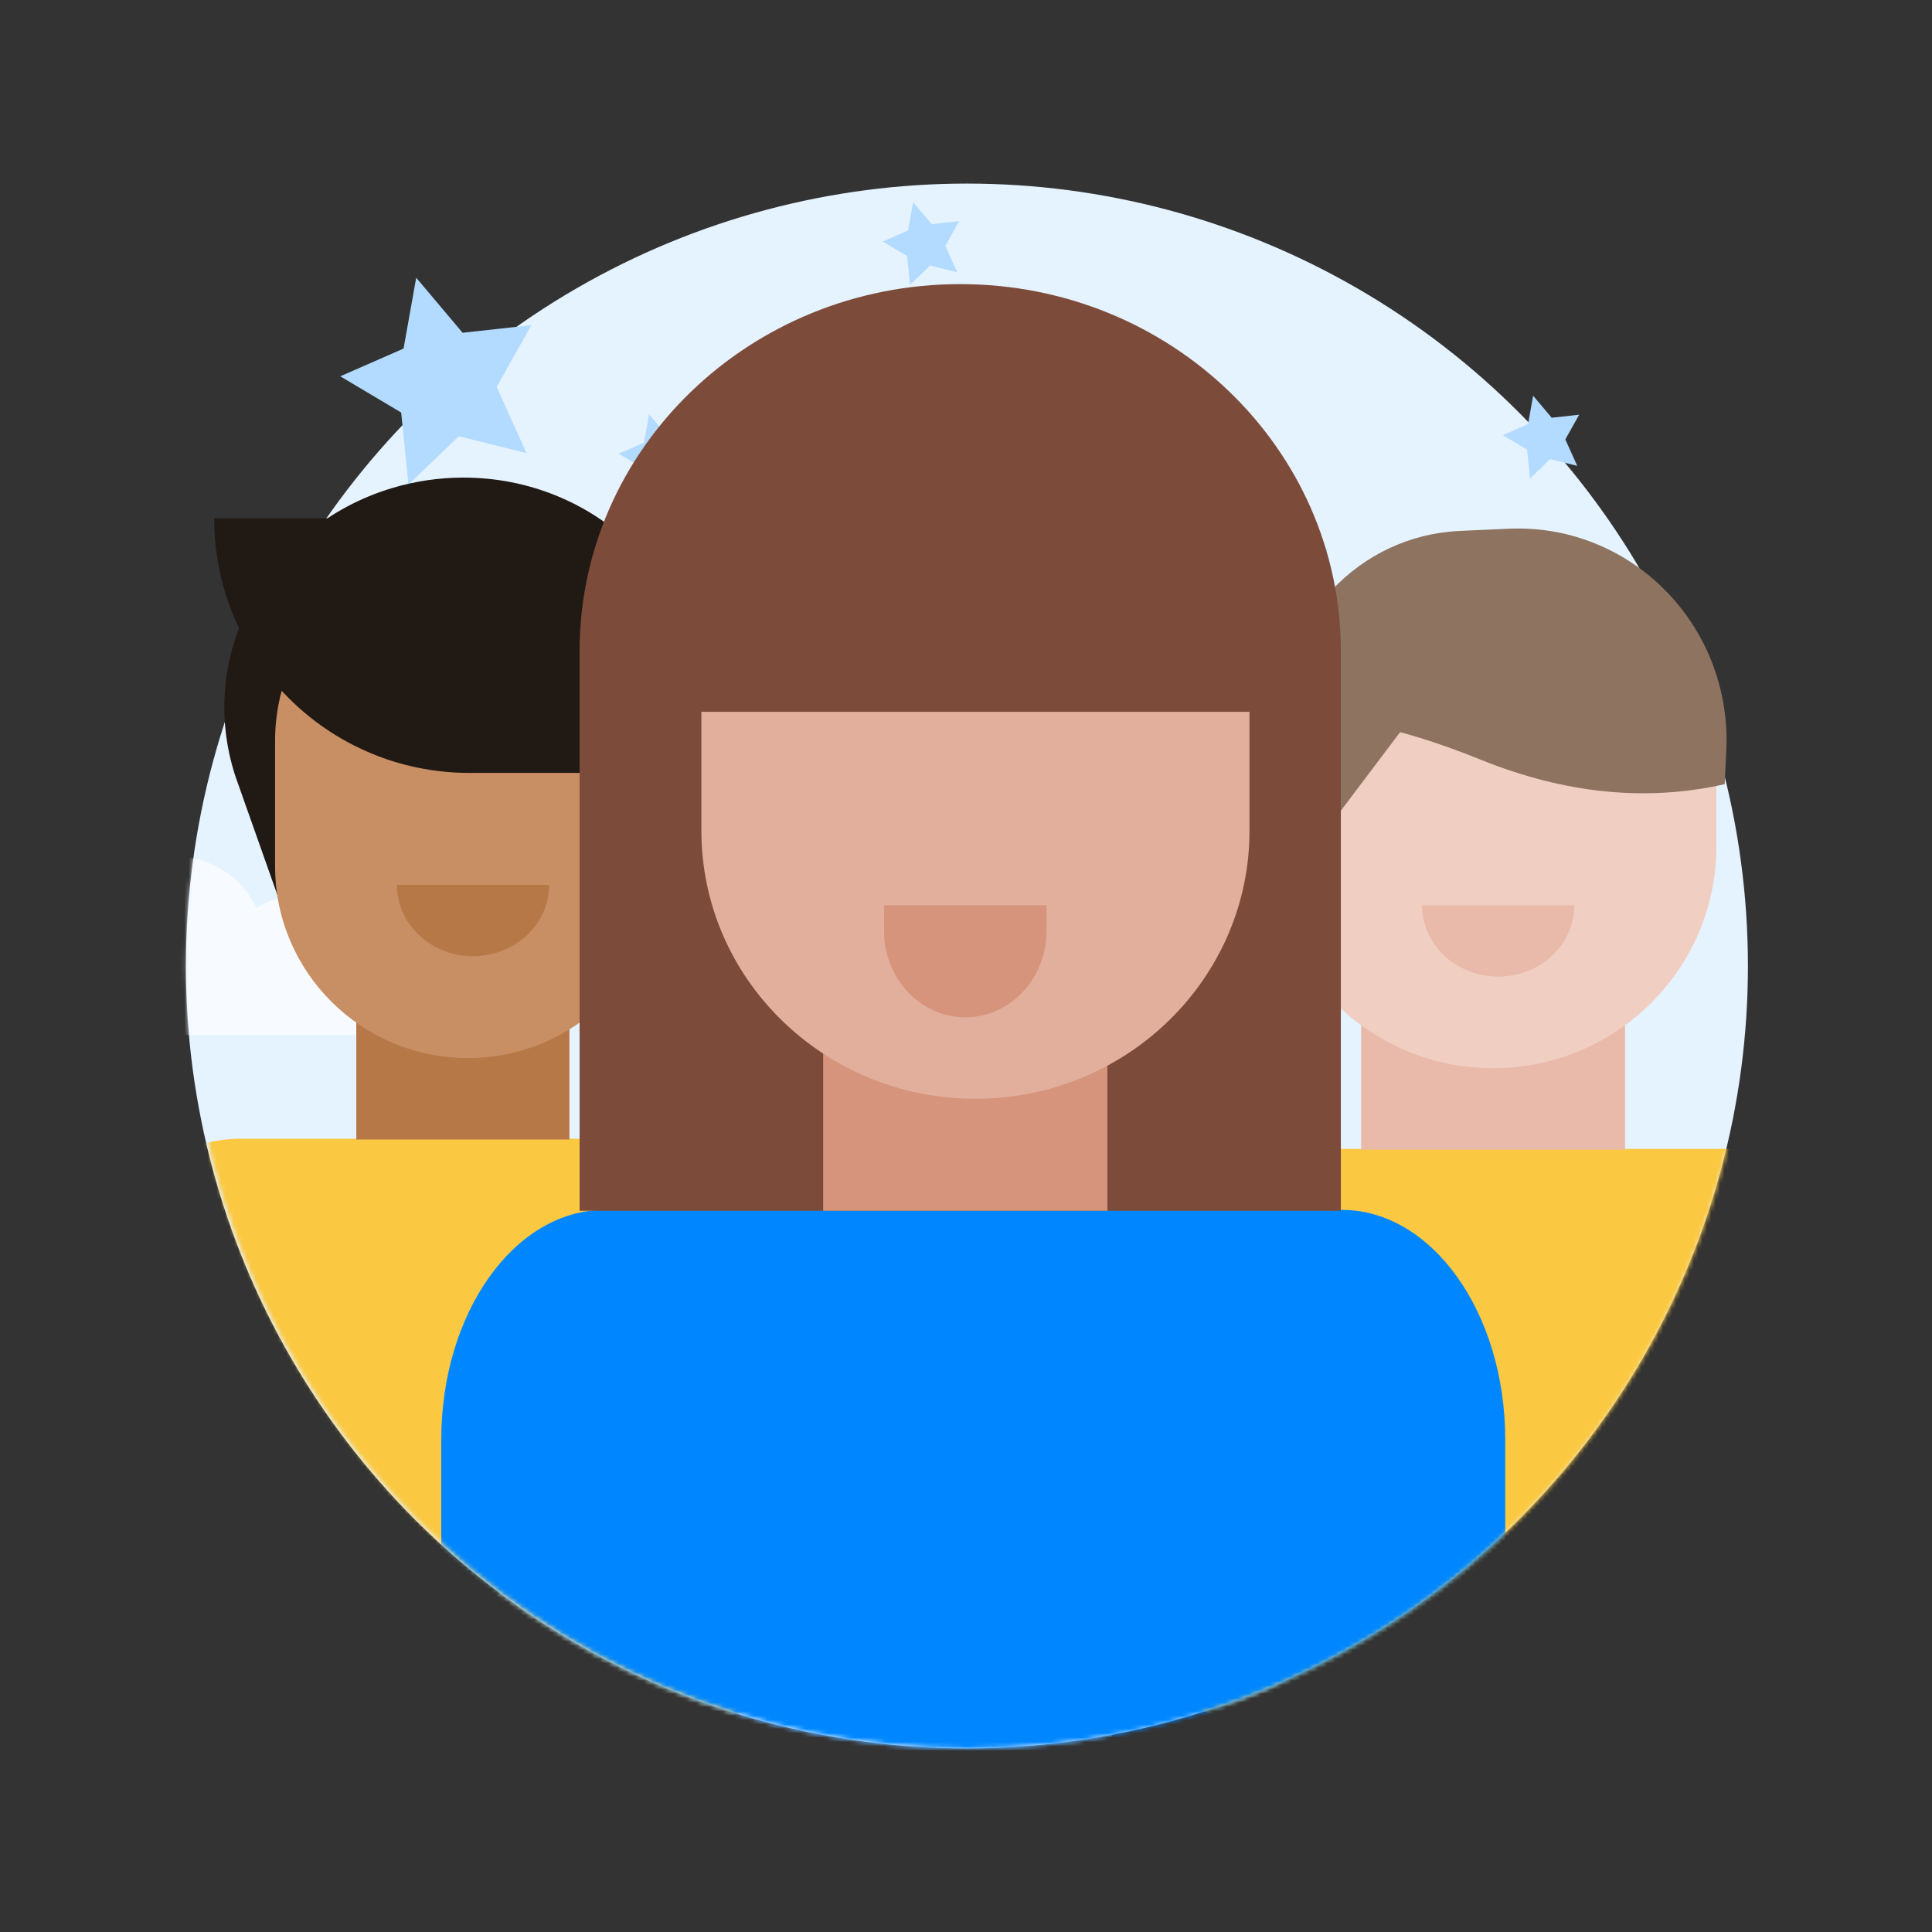 <?xml version="1.0" encoding="UTF-8"?>
<svg width="442px" height="442px" viewBox="0 0 442 442" version="1.1" xmlns="http://www.w3.org/2000/svg" xmlns:xlink="http://www.w3.org/1999/xlink">
    <rect x="0" y="0" width="442" height="442" fill="#333333" stroke="none"/>
    <title>community_based_spam_reporting</title>
    <defs>
        <ellipse id="path-1" cx="179.522" cy="179" rx="178.679" ry="179"></ellipse>
        <ellipse id="path-3" cx="178.5" cy="179" rx="178.5" ry="179"></ellipse>
    </defs>
    <g id="community_based_spam_reporting" stroke="none" stroke-width="1" fill="none" fill-rule="evenodd">
        <g id="Group-4" transform="translate(41, 42)">
            <g id="Group-3">
                <g id="Group-2" transform="translate(0.688, 0)">
                    <mask id="mask-2" fill="white">
                        <use xlink:href="#path-1"></use>
                    </mask>
                    <use id="Mask" fill="#E5F3FF" xlink:href="#path-1"></use>
                    <g id="Group-11" opacity="0.7" mask="url(#mask-2)">
                        <g transform="translate(171.377, 321.158) scale(-1, 1) translate(-171.377, -321.158) translate(65.877, 249.158)" id="Group">
                            <ellipse id="Oval" fill="#FFFFFF" cx="175.123" cy="93.774" rx="35.749" ry="35.788"></ellipse>
                            <ellipse id="Oval" fill="#FFFFFF" cx="112.676" cy="92.868" rx="50.229" ry="50.285"></ellipse>
                            <ellipse id="Oval" fill="#FFFFFF" cx="50.229" cy="50.285" rx="50.229" ry="50.285"></ellipse>
                        </g>
                    </g>
                    <g id="Group-11" opacity="0.4" mask="url(#mask-2)">
                        <g transform="translate(393.807, 82.211) scale(-1, 1) translate(-393.807, -82.211) translate(343.307, 31.711)" id="Group" opacity="0.75">
                            <g>
                                <ellipse id="Oval" fill="#FFFFFF" cx="50.229" cy="50.285" rx="50.229" ry="50.285"></ellipse>
                            </g>
                        </g>
                    </g>
                    <g id="Group-11" opacity="0.4" mask="url(#mask-2)">
                        <g transform="translate(-66.733, 109.392) scale(-1, 1) translate(66.733, -109.392) translate(-117.733, 58.892)" id="Group" opacity="0.75">
                            <g transform="translate(50.578, 50.5) scale(-1, 1) translate(-50.578, -50.5) translate(0.078, 0)">
                                <ellipse id="Oval" fill="#FFFFFF" cx="50.229" cy="50.285" rx="50.229" ry="50.285"></ellipse>
                            </g>
                        </g>
                    </g>
                    <g mask="url(#mask-2)" fill="#FFFFFF" id="Combined-Shape">
                        <g transform="translate(-22.626, 104.193)">
                            <path d="M23.468,90.603 L23.468,90.478 C22.725,90.561 21.97,90.603 21.206,90.603 C9.959,90.603 0.842,81.476 0.842,70.217 C0.842,58.958 9.959,49.832 21.206,49.832 C29.343,49.832 36.366,54.61 39.626,61.517 C42.128,59.858 45.13,58.892 48.356,58.892 C55.687,58.892 61.854,63.877 63.659,70.645 C65.632,68.966 68.189,67.952 70.982,67.952 C77.23,67.952 82.295,73.023 82.295,79.277 C82.295,84.756 78.409,89.327 73.245,90.376 L73.245,90.603 L23.468,90.603 Z" fill-opacity="0.7"></path>
                            <path d="M276.877,45.301 L276.876,44.848 C275.414,45.145 273.901,45.301 272.351,45.301 C259.856,45.301 249.726,35.16 249.726,22.651 C249.726,10.141 259.856,0 272.351,0 C281.384,0 289.181,5.299 292.808,12.961 C295.892,10.518 299.79,9.06 304.028,9.06 C311.323,9.06 317.611,13.381 320.476,19.607 C322.328,18.657 324.428,18.121 326.653,18.121 C334.151,18.121 340.229,24.205 340.229,31.711 C340.229,37.628 336.451,42.662 331.178,44.528 L331.178,45.301 L276.877,45.301 Z" fill-opacity="0.8"></path>
                        </g>
                    </g>
                </g>
                <polygon id="Star" fill="#B3DBFF" transform="translate(247.281, 91.634) rotate(-15) translate(-247.281, -91.634) " points="247.286 102.315 236.73 107.856 238.743 96.114 230.198 87.795 242.002 86.086 247.277 75.404 252.56 86.09 264.364 87.807 255.826 96.12 257.846 107.863"></polygon>
                <polygon id="Star" fill="#B3DBFF" transform="translate(60.083, 129.484) rotate(-15) translate(-60.083, -129.484) " points="60.088 140.166 49.533 145.706 51.545 133.964 43.001 125.646 54.804 123.936 60.079 113.255 65.362 123.94 77.166 125.657 68.628 133.97 70.648 145.713"></polygon>
                <polygon id="Star" fill="#B3DBFF" transform="translate(60.084, 43.411) rotate(-15) translate(-60.084, -43.411) " points="60.09 58.315 46.113 66.046 48.777 49.662 37.464 38.054 53.093 35.67 60.079 20.765 67.073 35.675 82.704 38.071 71.397 49.671 74.072 66.057"></polygon>
                <polygon id="Star" fill="#B3DBFF" transform="translate(109.842, 61.533) rotate(-15) translate(-109.842, -61.533) " points="109.844 67.495 104.253 70.587 105.319 64.034 100.794 59.39 107.046 58.437 109.84 52.475 112.638 58.439 118.89 59.397 114.367 64.037 115.437 70.591"></polygon>
                <polygon id="Star" fill="#B3DBFF" transform="translate(303.193, 199.921) rotate(-15) translate(-303.193, -199.921) " points="303.196 205.883 297.605 208.975 298.671 202.421 294.145 197.778 300.397 196.824 303.191 190.863 305.989 196.827 312.241 197.785 307.719 202.425 308.789 208.979"></polygon>
                <polygon id="Star" fill="#B3DBFF" transform="translate(312.093, 57.281) rotate(-15) translate(-312.093, -57.281) " points="312.096 63.243 306.505 66.335 307.571 59.782 303.045 55.139 309.297 54.185 312.091 48.223 314.889 54.187 321.141 55.145 316.619 59.785 317.689 66.34"></polygon>
                <polygon id="Star" fill="#B3DBFF" transform="translate(119.902, 192.053) rotate(-15) translate(-119.902, -192.053) " points="119.904 198.015 114.313 201.107 115.379 194.553 110.854 189.91 117.106 188.956 119.9 182.994 122.698 188.958 128.95 189.917 124.427 194.557 125.497 201.111"></polygon>
                <polygon id="Star" fill="#B3DBFF" transform="translate(183.819, 100.258) rotate(-15) translate(-183.819, -100.258) " points="183.821 106.22 178.23 109.312 179.296 102.758 174.771 98.115 181.023 97.161 183.817 91.2 186.615 97.164 192.867 98.122 188.344 102.762 189.414 109.316"></polygon>
                <polygon id="Star" fill="#B3DBFF" transform="translate(170.248, 12.993) rotate(-15) translate(-170.248, -12.993) " points="170.251 18.955 164.66 22.047 165.726 15.494 161.2 10.851 167.452 9.897 170.246 3.935 173.044 9.899 179.296 10.857 174.774 15.497 175.844 22.052"></polygon>
            </g>
            <g id="Group" transform="translate(2, 0)">
                <mask id="mask-4" fill="white">
                    <use xlink:href="#path-3"></use>
                </mask>
                <g id="BG-2"></g>
                <path d="M117.799,218.519 L12.02,218.519 C-9.982,218.519 -27.818,241.033 -27.818,268.806 L-27.818,300.74 C-27.818,328.512 -9.982,351.026 12.02,351.026 L117.799,351.026 C139.8,351.026 157.636,328.512 157.636,300.74 L157.636,268.806 C157.636,241.033 139.8,218.519 117.799,218.519 Z" id="Path" fill="#FBC841" mask="url(#mask-4)"></path>
                <path d="M353.525,220.844 L242.248,220.844 C219.844,220.844 201.682,243.726 201.682,271.952 L201.682,299.918 C201.682,328.144 219.844,351.026 242.248,351.026 L353.525,351.026 C375.929,351.026 394.091,328.144 394.091,299.918 L394.091,271.952 C394.091,243.726 375.929,220.844 353.525,220.844 Z" id="Path" fill="#FBC841" mask="url(#mask-4)"></path>
                <path d="M263.936,234.792 L95.382,234.792 C74.711,234.792 57.955,258.323 57.955,287.35 L57.955,333.338 C57.955,362.365 74.711,385.896 95.382,385.896 L263.936,385.896 C284.607,385.896 301.364,362.365 301.364,333.338 L301.364,287.35 C301.364,258.323 284.607,234.792 263.936,234.792 Z" id="Path" fill="#0087FF" mask="url(#mask-4)"></path>
            </g>
            <g id="ic_groups_promo_asset-4" transform="translate(8, 23)" fill-rule="nonzero">
                <path d="M57.018,44.264 C87.087,44.264 111.463,67.695 111.463,96.6 C111.463,101.995 110.595,107.358 108.89,112.498 L98.741,143.097 L16.117,144.44 L4.853,112.588 C-4.202,84.893 11.813,55.386 40.623,46.682 C45.929,45.079 51.457,44.264 57.018,44.264 Z" id="Path" fill="#211913"></path>
                <polygon id="Path" fill="#B77848" points="81.275 160.747 32.51 160.747 32.51 195.692 81.275 195.692"></polygon>
                <path d="M102.174,104.454 C102.174,80.218 82.421,60.571 58.054,60.571 C33.686,60.571 13.933,80.218 13.933,104.454 L13.933,133.172 C13.933,157.408 33.686,177.055 58.054,177.055 C82.421,177.055 102.174,157.408 102.174,133.172 L102.174,104.454 Z" id="Path" fill="#C88F64"></path>
                <path d="M41.799,137.451 L76.631,137.451 C76.631,146.457 68.833,153.758 59.215,153.758 C49.596,153.758 41.799,146.457 41.799,137.451 Z" id="Path" fill="#B77848"></path>
                <path d="M0,53.582 L55.322,53.582 C82.48,53.582 104.497,75.541 104.497,102.628 L104.497,111.824 L58.395,111.824 C26.144,111.824 0,85.749 0,53.582 Z" id="Path" fill="#211913"></path>
                <polygon id="Path" fill="#E9B9A9" points="322.779 163.077 262.403 163.077 262.403 198.022 322.779 198.022"></polygon>
                <path d="M343.678,111.399 C343.678,83.328 320.805,60.571 292.591,60.571 C264.376,60.571 241.503,83.328 241.503,111.399 L241.503,128.557 C241.503,156.628 264.376,179.385 292.591,179.385 C320.805,179.385 343.678,156.628 343.678,128.557 L343.678,111.399 Z" id="Path" fill="#F0CEC2"></path>
                <path d="M276.336,142.11 L311.168,142.11 C311.168,151.117 303.37,158.418 293.752,158.418 C284.133,158.418 276.336,151.117 276.336,142.11 Z" id="Path" fill="#E9B9A9"></path>
                <polygon id="Path" fill="#8D7360" points="274.013 98.918 248.47 132.791 248.47 97.846"></polygon>
                <path d="M284.985,56.46 L296.192,55.96 C322.517,54.784 344.797,75.507 345.954,102.247 C346.019,103.762 346.015,105.28 345.941,106.795 L345.566,114.408 C327.611,118.461 308.977,116.579 289.661,108.762 C270.345,100.947 255.066,98.074 243.826,100.143 C243.826,76.741 261.966,57.488 284.985,56.46 Z" id="Path" fill="#8D7360"></path>
                <path d="M170.678,0 C218.771,0 257.758,37.608 257.758,84 L257.758,212 L83.597,212 L83.597,84 C83.597,37.608 122.585,0 170.678,0 Z" id="Path" fill="#7D4B3A"></path>
                <polygon id="Path" fill="#D6947C" points="204.349 163.077 139.329 163.077 139.329 212 204.349 212"></polygon>
                <path d="M236.859,84.633 C236.859,50.758 208.788,23.297 174.161,23.297 C139.534,23.297 111.463,50.758 111.463,84.633 L111.463,125.038 C111.463,158.913 139.534,186.374 174.161,186.374 C208.788,186.374 236.859,158.913 236.859,125.038 L236.859,84.633 Z" id="Path" fill="#E2AF9C"></path>
                <path d="M153.262,142.11 L190.416,142.11 L190.416,148.024 C190.416,158.911 182.099,167.736 171.839,167.736 C161.579,167.736 153.262,158.911 153.262,148.024 L153.262,142.11 Z" id="Path" fill="#D6947C"></path>
                <path d="M166.512,20.967 L174.844,20.967 C211.659,20.967 241.503,49.952 241.503,85.707 L241.503,97.846 L99.852,97.846 L99.852,85.707 C99.852,49.952 129.697,20.967 166.512,20.967 Z" id="Path" fill="#7D4B3A"></path>
            </g>
        </g>
    </g>
</svg>